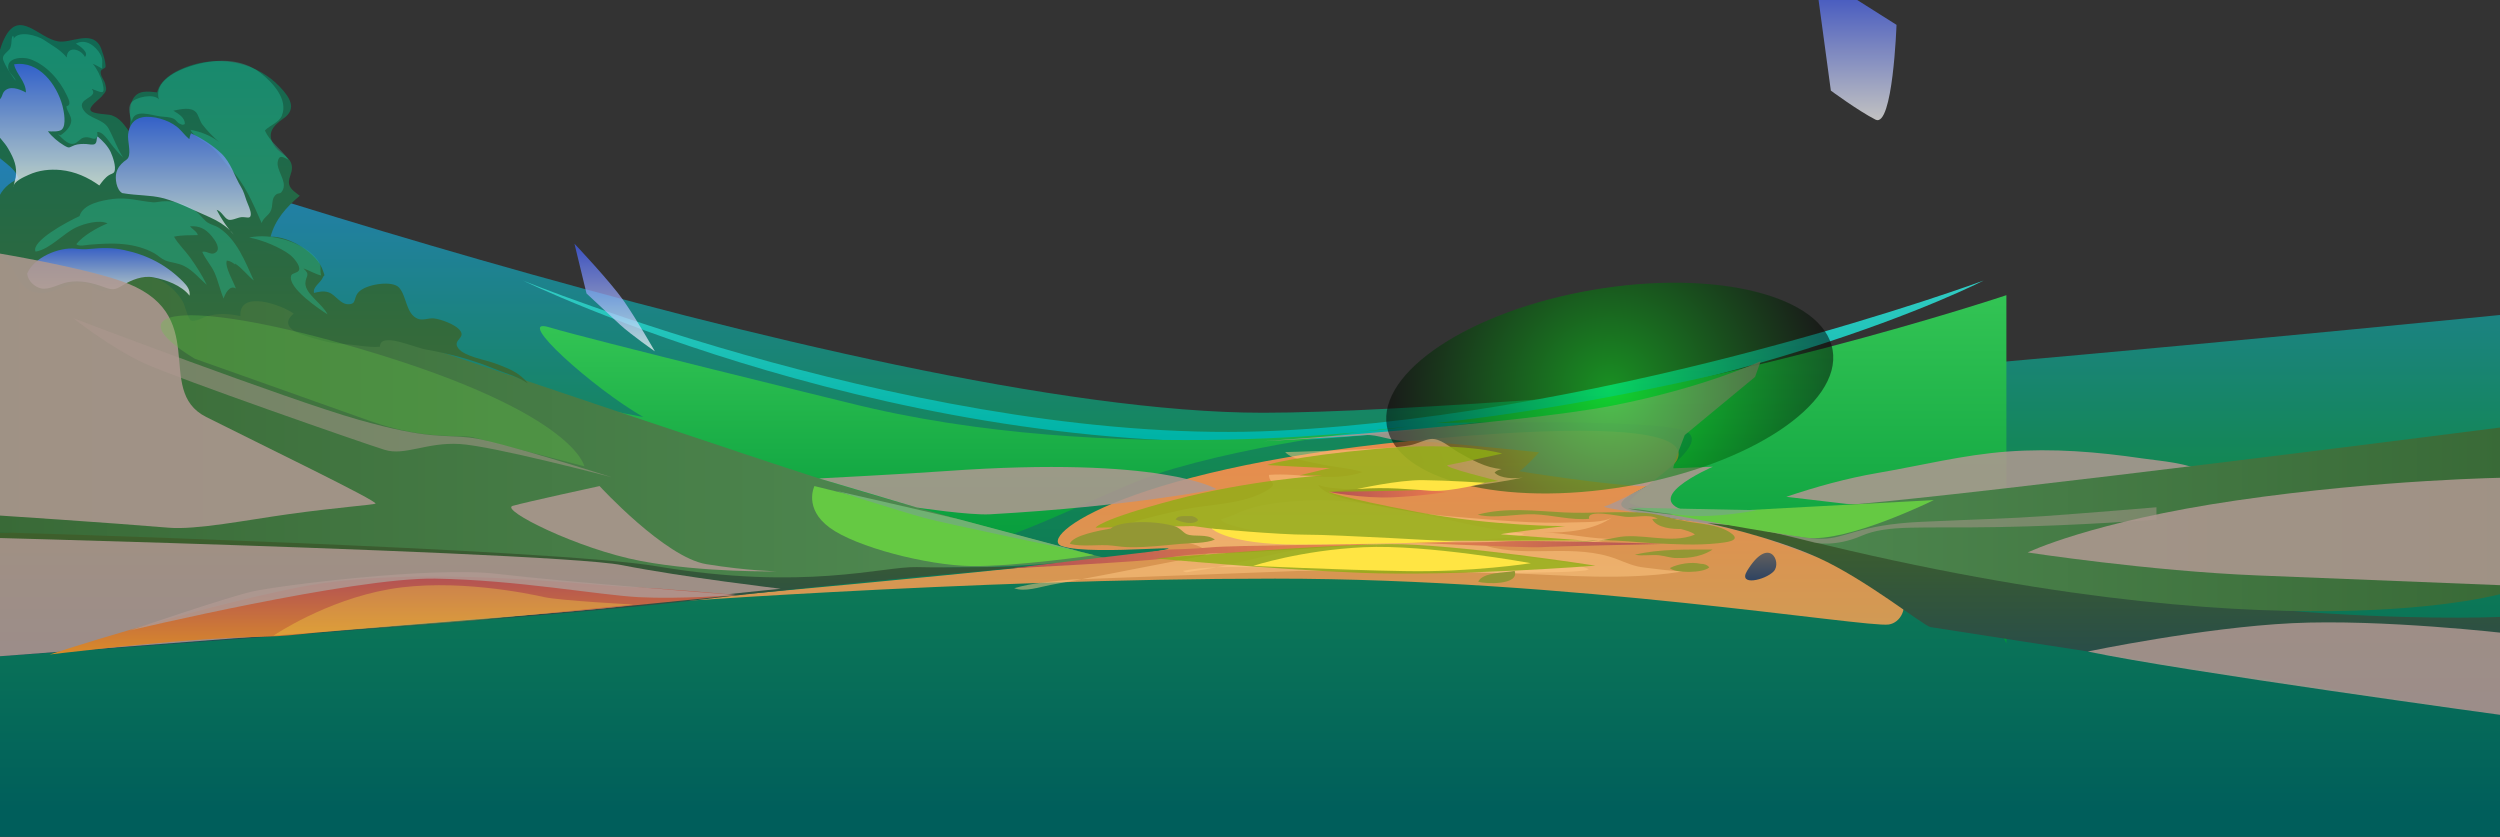 <svg version="1.2" xmlns="http://www.w3.org/2000/svg" viewBox="0 0 2817 943" width="2817" height="943"><rect x="0" y="0" width="2817" height="943" fill="#333333" stroke="none"/><defs><clipPath clipPathUnits="userSpaceOnUse" id="cp1"><path d="m2825.17 942.89h-2828.67v-942.89h2828.67z"/></clipPath><linearGradient id="P" gradientUnits="userSpaceOnUse"/><linearGradient id="g1" x2="1" href="#P" gradientTransform="matrix(0,-822.772,2828.667,0,1291.174,943.142)"><stop offset=".03" stop-color="#005e5b"/><stop offset=".51" stop-color="#138754"/><stop offset="1" stop-color="#277dc2"/></linearGradient><linearGradient id="g2" x2="1" href="#P" gradientTransform="matrix(0,-181.726,1645.949,0,1402.154,497.785)"><stop offset=".03" stop-color="#00b3a6"/><stop offset="1" stop-color="#33ccc4"/></linearGradient><linearGradient id="g3" x2="1" href="#P" gradientTransform="matrix(0,-284.52,1022.427,0,1035.73,651.948)"><stop offset=".03" stop-color="#009739"/><stop offset="1" stop-color="#33c454"/></linearGradient><linearGradient id="g4" x2="1" href="#P" gradientTransform="matrix(0,-218.527,1444.566,0,1406.602,703.884)"><stop stop-color="#d19a54"/><stop offset="1" stop-color="#ea8b4c"/></linearGradient><linearGradient id="g5" x2="1" href="#P" gradientTransform="matrix(0,-392.202,642.915,0,1819.74,724.851)"><stop offset=".03" stop-color="#009739"/><stop offset="1" stop-color="#33c454"/></linearGradient><linearGradient id="g6" x2="1" href="#P" gradientTransform="matrix(1250.516,0,0,427.717,-3.5,226.948)"><stop stop-color="#396a37"/><stop offset="1" stop-color="#528d54"/></linearGradient><radialGradient id="g7" cx="0" cy="0" r="1" href="#P" gradientTransform="matrix(251.146,-42.932,42.932,251.146,1813.879,437.292)"><stop stop-color="#00ec13"/><stop offset="1"/></radialGradient><linearGradient id="g8" x2="1" href="#P" gradientTransform="matrix(0,-152.869,90.171,0,1962.29,135.348)"><stop stop-color="#fff"/><stop offset="1" stop-color="#3f5efc"/></linearGradient><linearGradient id="g9" x2="1" href="#P" gradientTransform="matrix(0,-31.194,35.124,0,1970.177,654.006)"><stop stop-color="#2e4361"/><stop offset="1" stop-color="#615f5e"/></linearGradient><linearGradient id="g10" x2="1" href="#P" gradientTransform="matrix(0,-140,1168.227,0,572.225,739.65)"><stop stop-color="#1e4457"/><stop offset="1" stop-color="#3f602a"/></linearGradient><linearGradient id="g11" x2="1" href="#P" gradientTransform="matrix(0,-217.133,901.476,0,2348.279,806.575)"><stop stop-color="#1e4457"/><stop offset="1" stop-color="#3f602a"/></linearGradient><linearGradient id="g12" x2="1" href="#P" gradientTransform="matrix(0,-121.261,90.63,0,611.511,395.885)"><stop stop-color="#fff"/><stop offset="1" stop-color="#3f5efc"/></linearGradient><linearGradient id="g13" x2="1" href="#P" gradientTransform="matrix(990.85,0,0,207.999,1834.317,480.691)"><stop stop-color="#528d54"/><stop offset="1" stop-color="#396a37"/></linearGradient><linearGradient id="g14" x2="1" href="#P" gradientTransform="matrix(0,-403.799,606.825,0,157.079,432.124)"><stop stop-color="#396a37"/><stop offset="1" stop-color="#0f6854"/></linearGradient><linearGradient id="g15" x2="1" href="#P" gradientTransform="matrix(0,-132.747,152.1,0,148.61,264.372)"><stop stop-color="#fff"/><stop offset="1" stop-color="#3f5efc"/></linearGradient><linearGradient id="g16" x2="1" href="#P" gradientTransform="matrix(0,-53.629,183.141,0,114.336,333.161)"><stop stop-color="#fff"/><stop offset="1" stop-color="#3f5efc"/></linearGradient><linearGradient id="g17" x2="1" href="#P" gradientTransform="matrix(0,-138.898,141.935,0,-9.379,210.934)"><stop stop-color="#fff"/><stop offset="1" stop-color="#3f5efc"/></linearGradient><linearGradient id="g18" x2="1" href="#P" gradientTransform="matrix(312.888,0,0,7.058,1562.637,609.605)"><stop stop-color="#ea8b4c"/><stop offset="1" stop-color="#b35154"/></linearGradient><linearGradient id="g19" x2="1" href="#P" gradientTransform="matrix(413.592,0,0,27.618,1138.153,612.866)"><stop stop-color="#b35154"/><stop offset="1" stop-color="#ea8b4c"/></linearGradient><linearGradient id="g20" x2="1" href="#P" gradientTransform="matrix(133.897,0,0,11.195,1497.139,549.374)"><stop stop-color="#b35154"/><stop offset="1" stop-color="#ea7c4c"/></linearGradient><linearGradient id="g21" x2="1" href="#P" gradientTransform="matrix(0,-87.89,773.683,0,437.811,737.533)"><stop stop-color="#d98b29"/><stop offset="1" stop-color="#b35154"/></linearGradient></defs><style>.a{fill:url(#g1)}.b{fill:url(#g2)}.c{fill:url(#g3)}.d{fill:url(#g4)}.e{fill:url(#g5)}.f{fill:url(#g6)}.g{opacity:.87;mix-blend-mode:multiply;fill:#af9891}.h{opacity:.5;mix-blend-mode:screen;fill:url(#g7)}.i{opacity:.7;mix-blend-mode:multiply;fill:url(#g8)}.j{fill:url(#g9)}.k{fill:url(#g10)}.l{fill:url(#g11)}.m{opacity:.7;mix-blend-mode:multiply;fill:url(#g12)}.n{fill:url(#g13)}.o{opacity:.5;mix-blend-mode:soft-light;fill:#ffca86}.p{fill:url(#g14)}.q{fill:#25dbb3}.r{opacity:.7;mix-blend-mode:multiply;fill:url(#g15)}.s{opacity:.7;mix-blend-mode:multiply;fill:url(#g16)}.t{opacity:.7;mix-blend-mode:multiply;fill:url(#g17)}.u{mix-blend-mode:soft-light;fill:#65c943}.v{fill:#70b172}.w{opacity:.3;mix-blend-mode:soft-light;fill:#65c943}.x{opacity:.5;mix-blend-mode:multiply;fill:#af9891}.y{fill:url(#g18)}.z{fill:url(#g19)}.A{fill:url(#g20)}.B{opacity:.8;mix-blend-mode:soft-light;fill:#8eae13}.C{fill:#939734}.D{fill:#ffe543}.E{fill:url(#g21)}.F{opacity:.3;mix-blend-mode:soft-light;fill:#ffed43}</style><g clip-path="url(#cp1)"><path class="a" d="m2825.2 943.1h-2828.7v-822.7c0 0 976.5 344.7 1426.8 344.7 296.3 0 1401.9-111 1401.9-111z"/><path class="b" d="m589.2 316.1c0 0 461.1 188.5 850.7 169.2 389.6-19.2 795.3-169.2 795.3-169.2 0 0-283.7 146.2-748.2 178.4-464.5 32.2-897.8-178.4-897.8-178.4z"/><path class="c" d="m956.1 453.9c0 0-295.4-72.3-337.2-85.1-41.7-12.9 49.8 69 106 101.1 0 0-126-23.5-144.5-32.6-18.5-9.1-72.2 193.1 215.1 212.3 287.4 19.3 406.5-86.9 528.3-121.9 121.8-35 262.7-47 262.7-47 0 0-333.4 48-630.4-26.8z"/><path class="d" d="m700.8 682.1c0 0 504.2-44.8 589.2-58.7 85.1-13.8-56.7 3.9-93.1-7.9-30.5-9.9 73.9-91.5 427.1-122 353.2-30.5 274.5 32.6 218.3 61.5-56.1 28.9 48.2 22.5 187.9 53 139.7 30.5 123.8 91.9 98 95.7-25.8 3.8-359.7-51.7-691.5-51.7-345.3 0-735.9 30.1-735.9 30.1z"/><path class="e" d="m1617.9 476.7c-3.2 0.3 242.6-5.9 280.1 8.6 37.5 14.6-63.3 71.7-62.1 81 1.2 9.2 290.1 46 342.5 70.6 52.5 24.6 82.4 88 82.4 88v-392.3c0 0-328.9 110.2-642.9 144.1z"/><path class="f" d="m-3.5 226.9c0 0 787.8 267.9 921.1 310.5 133.2 42.5 329.4 91.8 329.4 91.8 0 0-87.4 10.1-165.1 10.1-77.6 0-141.9 27-297.6 9.5-155.7-17.5-787.8-49.1-787.8-49.1z"/><path class="g" d="m1370.7 551.1c0 0-97 19.5-255 28.4-23 1.3-82.5-7.6-82.5-7.6l-110.2-32.8c0 0 97-5 142.9-8.3 244.2-17.5 304.8 20.3 304.8 20.3z"/><path class="g" d="m1423.1 497.2c0 0 102.1-5.6 115.6-6.9 13.5-1.2 29.7 7.4 48.4 6.6 18.7-0.8 147.1 12.8 147.1 12.8 0 0-19.2 21.4-22.9 21.1-3.6-0.3 105 17 144 17.1 0 0-37 20-47.2 22.6-10.2 2.7 126.1 17 177.6 35 51.4 18 62.7 22.8 62.7 22.8 0 0-59.3-37.8-135.9-49.9-76.6-12.1 17.6-52.5 17.6-52.5 0 0-42.3 1.8-44.4 1.8-2.1 0 12.7-37.5 12.7-37.5l79.2-65.5 6.4-17.8c0 0-63.5 30-167.9 50.3-104.3 20.2-393 40-393 40z"/><path class="h" d="m2065 394.4c10.5 61.1-93.5 129.9-232.2 153.6-138.7 23.7-259.6-6.7-270.1-67.8-10.4-61.1 93.6-129.9 232.3-153.6 138.7-23.7 259.6 6.6 270 67.8z"/><path class="g" d="m2080.7 567.8c28.6 1.6 57.7-1 86.5 0.2 45 2 86.6-5.6 130.6-13.6 45.9-8.3 91.6-14.2 138.2-18.3 15.4-1.4 31.7-4.8 47.2-4-18.1-10.7-48.3-12.5-68.8-15.5-51.2-7.5-100.6-11.6-152.4-7.8-50 3.7-97.4 15.8-146.6 24.2-34.8 6-69.1 15.5-102.6 26.8z"/><path class="i" d="m2063 102.1c0 0 30.6 22.6 50.3 32.7 19.6 10 23.7-106.8 23.7-106.8l-72-45.5h-18.2z"/><path class="j" d="m1968.6 643.3c-10.6 17.5 20.4 10.5 30 0.5 9.6-10.1-5.1-41.4-30-0.5z"/><path class="k" d="m-3.5 599.7c0 0 626.2 18.6 742.9 38.3 167.5 28.3 255.4 0 293.8 1 38.5 1.1 131.5-0.8 131.5-0.8 0 0-220.4 18.6-380.4 38.1-160 19.5-787.8 63.4-787.8 63.4z"/><path class="g" d="m675.6 547.7c0 0-82.9 18-97.9 22.3-15 4.3 73.5 48.7 144.3 62.1 70.7 13.4 154.4 11.7 154.4 11.7 0 0-33.9-0.5-80.5-8.1-46.5-7.6-120.3-88-120.3-88z"/><path class="l" d="m1923.7 589.4c0 0 134.5 10.8 198 26.1 401 96.5 703.5 79.3 703.5 79.3v111.8c0 0-642-98.3-650-100-8-1.7-73.3-54.2-126.8-78.3-53.5-24-124.7-38.9-124.7-38.9z"/><path class="m" d="m660.9 330.7c0 0 25.7 24 37.9 35.3 12.3 11.2 39.1 29.9 39.1 29.9 0 0-20.1-35.4-35-56.8-14.9-21.5-55.6-64.5-55.6-64.5z"/><path class="n" d="m1834.3 573c0 0 88.3 8.5 241.2-3.5 153-12.1 749.7-88.8 749.7-88.8v186.7c0 0-252.4 78.4-817.8-65.6-82-20.9-150.6-22.9-173.1-28.8z"/><path class="g" d="m2284.8 622.5c0 0 137.2 21 259.1 25.9 121.8 4.8 281.3 11.3 281.3 11.3v-121.5c0 0-142.1 1.8-305.2 25.7-163.1 23.8-235.2 58.6-235.2 58.6z"/><path class="g" d="m-5.6 606.1c0 0 85.9 2.3 198 5.8 193.2 6.2 464.5 16.2 508.4 24.9 69.5 13.7 178.9 26.6 178.9 26.6 0 0-127.2 12.6-181.3 20.1-54.1 7.4-701.9 56.2-701.9 56.2z"/><path class="o" d="m1332.9 643.3c3.1 2.6 6.4 1.2 9.9 0.6 7.9-1.2 15.8-2.3 23.7-3.8 25-4.8 49.7-11.6 74.7-16.7 55.1-11.3 111-13.1 166.9-7.3 42.1 4.5 84.9 7.8 126.8 13.9 17.9 2.6 38.8 3.9 55.5 11.3-2.2 1.7-6.1 1.7-9.1 2-17.8 1.8-35.7 1.4-53.6 1.9-46.6 1.3-93.1-1.3-139.7-2.8-46.9-1.5-93.7-4.4-140.8-3.2-38.7 0.9-80.6-3-114.3 4.1z"/><path class="o" d="m1375.1 585.5c4.4 4.4 11.3 5.9 17 7.6 13.5 3.9 27.5 6.2 41.3 8.5 42.7 7 86.1 8.6 129.2 8.6 39.6-0.1 78.9 1.2 118.3-2.9 10.6-1 26.9-0.4 36.6-5.8-43.8-5.2-86.1-16.5-129.3-25-37.6-7.5-76.6-14.6-115.1-12.6-26.2 1.3-57.6 3.7-81.4 15.7z"/><path class="p" d="m-2.4 224.8c4-11.2 12.5-18.7 23.2-23.5-3.4-13.2-22.2-21.1-29.4-31.8-9-13.6 2.7-31.5 3.4-45.6 1.5-26.9-2.2-56.6 10.7-81.7 16.6-32.2 38.2 1.2 60.4 4.5 14.4 2 36.1-12.2 46.4 4.4 2.3 3.8 7.3 19.5 6.6 24.3-0.2 1.7-4.8 2.5-5.3 4.8-1.1 5 3.8 9.8 4.9 14.1 2 7.4 1.7 8.1-4.3 14.8-2.3 2.6-14 10.9-12.2 15.2 1.9 4.5 19.8 4.1 24.1 5.7 9.4 3.6 13.4 10.1 19.1 17.7 3.5-10.9-1.4-24.7 4.4-35.7 5.8-10.9 17-9 27.4-7.9 4-16.4 23.9-26 38.6-30.6 35.1-11 74.4-2.4 99.9 24.5 11.3 11.9 19.4 24.8 3.9 35.5-12.1 8.4-20.2 17.8-9.1 32.3 6.7 8.7 18.4 11.1 18.7 23.2 0.2 6.3-4.7 12.7-3.2 18.7 1.3 5.7 7.6 9.5 12 12.9-14.8 12.4-27.8 26.7-32.9 46.1 20.6-0.7 52.6 18 59.1 38.5 2.6 8.2 1.9 2.6-0.5 8-2.5 5.7-11.1 9.9-9.7 16.9 5.6-1.4 11-2.6 16.7-0.6 7.8 2.8 12.8 13.4 22.1 13.3 10.4 0 4.5-8.2 13.2-15.2 9.7-7.8 36.7-11.6 43.9-3.5 8.7 9.6 7.6 29.7 21.1 35.1 5.7 2.3 12.3-1.1 18.2-0.4 7.9 0.9 22.7 6.4 28.3 12.3 9.5 9.9-8.5 11.4-0.8 21.5 7 9.1 29.9 12.7 39.9 16.4 10.5 3.8 23 8.2 31.6 15.8 2.6 2.3 4.9 4.5 6.8 7.3-11.4-8.1-26.4-11.8-39.2-17.1-24.9-10.2-49-16.4-75.9-21.2-13.6-2.4-51.4-20.3-51.6-3.1-12.2 1.2-28.1-2.4-40.8-3-15.3-0.8-28.5-4.8-43.1-9.3-13.5-4.2-28.2-12.6-13.3-25-13.3-9.9-61.9-27.2-60 2.7-13.4-2.6-24.2-3.6-37.9 0.3-3.6 1.1-13.1 6.6-17.6 5-3.2-1.2-7.4-18-9-20.8-10.4-17.9-29.9-33-51.4-27.8-12.4 3-28 16.7-41.3 14.6-6-0.9-9.5-6-15-7.7-21.8-6.6-42.6 18.6-64.9 7.4-10.7-5.4-14.1-15.9-20.1-25.5-2.4-3.8-8.7-7.9-10.6-11.2-2.6-4.5-3.6-3.2-3.8-11.1-0.4-17.6 0.6-34.2-1.7-54.5z"/><g style="opacity:.3;mix-blend-mode:soft-light"><path class="q" d="m148.5 137.2c2-15.3 21.8-7.3 32.4-6 4.8 0.5 11.1 0.5 15.4 2.9 1.8 1 4.1 4.5 5.6 5 2.4 0.8 3.2 2.4 6.3 0.7 0.6-7.2-7.5-11.8-12.9-15.1 8-1.5 19.5-4.7 25.6 1.8 2.5 2.6 4.4 10.1 7 13.6 5.4 7.1 12.3 14.2 19 20-9.4-7.4-20.6-11.7-32.2-13.8 3.1 7.7 17.5 13.8 24.1 19.7 7.5 6.8 12.7 15.5 19.6 22.6 17.4 18.1 26.3 39.7 36.4 62.7 2.1-6.1 7.6-8.4 10-13.1 3.4-6.4 0.5-13 5.3-18.1 4-4.2 6 0.4 9-7.1 3.8-9.7-8.1-21.6-6.1-31.1 1.6-7.9 5.8-5.1 12.1-1.9-7.6-11.4-21.1-20.1-26.6-33 5.6-5.9 15.7-8.8 19-16.5 7.7-18.5-10.4-37.5-23.3-47.8-22.8-18.2-53.2-16.6-79.9-8-15.1 4.8-41.1 17-35.3 37.3-5.5-6.9-26.2-2.8-31.2 3.8-4.7 6.2-0.7 16.1 0.7 21.4z"/><path class="q" d="m280.7 267.7c24.2-5.5 61.3 4.8 76.7 24.8 6.2 8.2 2.3 10.2 4.5 17.9-6.5-1.4-13.5-5.8-20.1-8 8.8 7.8 2.3 8.4 2.3 17.1 0.1 11.9 19.9 23.6 24.9 34.7-8.3-5.2-45.5-30.1-40.9-43.7 1.1-3.1 7.6-2.7 8.9-6.3 1.7-5.2-6.8-14.5-10.4-17.2-10.4-8-31.5-17-45.9-19.3z"/><path class="q" d="m14.5 45.2c4.7-11.9 27.6-5.3 35.2-0.1 9.5 6.6 18.3 10.7 25.5 19.7 0.4-13.8 16-9.7 20.5-0.6 5.1-5.1-6.2-12.8-10.2-15 10.8-6 22.2 2.3 27.6 12.1 3.5 6.2 1.6 9.7 2 16-3.4-1.7-6.8-4.1-10.6-5.4 4.2 4.5 9.7 15.5 11.2 22.2 3.4 14.3-1.9 9.6-12.4 6 8.6 10.2-17.1 10.3-9.8 22.9 6.5 11.4 22.5 10.3 28.9 21.9 5.9 10.8 9.5 22.2 16.4 32.6-3.9-3.1-7.3-7.7-10.7-11.5-3.6-4.1-10.1-14.8-15.3-16.7-6.5-2.3-0.8 2.1-4.1 6-2.2 2.6-6.4-0.3-9.9-0.6-7.1-0.4-7.8 2.6-12.8 6-7.5 5-14.8-4-20.7-9.4 0.6 0.3 2.2 0.7 2.9 1.1 5.1-3.2 11.8-9.8 12.1-16.1 0.3-6.1-5-10.8-5.5-16.5 6.2-1.4 2.5-7.8 0.7-11.9-8-17.5-23.4-35.1-42-41.4-7.7-2.6-26.1-2-24.2 10.7 0.8 5.4 7 8.4 8.4 13.9-4.4-6-8.8-12.2-12.1-18.9-3-6.2-3.4-7.8 0.6-12.1 4.2-4.6 5.5-3.5 6.6-11.3 0.4-3 0-6.2 1.7-8.4 0.6 0.6 1.9 1.2 0 4.8z"/><path class="q" d="m89.6 243.5c4-14 25.7-17.7 37.6-19.3 16.4-2.2 29.9 2.5 45.6 3.8 2.9 0.2 6.8-0.9 9.9-1.1 14.9-1.2 29.8 3.5 40.9 13.7 3.5 3.2 6.7 7.9 10.7 10.4 3.5 2.2 8.4 3.2 12.2 5.6 20.5 13.3 29.8 38.4 39.5 59.5-7.6-6.1-13.1-14.1-21.4-19.3 0.2 0.5 0.4 0.9 0.6 1.4-2.9-2.1-5.7-4.2-9.6-4.6-2.8 6.6 7.8 24.3 10.2 31.5-6.8-4.5-12.3 6-13.8 11.3-3.9-8.9-6.1-19.9-10.3-29.2-3.7-8.3-10.4-15.3-13.8-23.4 4.5-1.5 9.2 3.7 14 1.4 8.3-4.2 0.1-14.9-3.5-19.3-7-8.4-14.1-11.6-24.3-10.9 2.5 3.2 7.9 5.9 8.8 9.9-9 0.3-18-0.2-26.8 1.8 4.5 8.2 12.5 15.6 18.1 23.4 6.9 9.7 13.6 20.1 18.8 30.8-8.6-7.2-15.2-16-25.6-21.2-7-3.6-14.8-3.6-21.5-6.4-4.2-1.8-8.4-5.9-12.3-8.1-10.6-5.8-22.8-9-34.7-10.1-12.7-1.3-25.2-0.4-37.9 0.6-3.8 0.3-12.1 2.4-15-0.6 7.7-9.7 23.7-18.7 35.2-23.4-9.6-4.5-26.4 0.4-35.3 4.5-15 7-29.3 24.6-45.8 27.3-5.6-11.4 35.5-33.6 49.5-40z"/></g><path class="r" d="m137.8 217.6c-6.7-3.6-8.4-16.8-6.7-23 1.5-5.5 4.4-9 8.5-12.5 1.7-1.4 4-2.5 5-4.6 3.1-6.9-1.1-18.8-0.2-26.4 1.3-9.8 6-17.1 16.2-19 12-2.1 28.8 3 38.4 10.5 5.2 4 9.2 10 14.3 14.2 0.3-2.2 1-4.5 1.9-6.6 11.8 5.4 24.6 13.6 34.2 22.7 10.9 10.4 14.7 25.6 22.3 38 2.8 4.6 4.4 10.2 6.1 15.3 1.6 4.5 5 10.8 4.8 15.5-0.3 5.7-5 2.5-10.6 3-4.1 0.3-11.1 4.2-14.8 2.8-4.9-2-7.2-9.3-13.1-11.1 4.8 9.4 11.8 20.3 19.3 28-11.8-15-28.7-19.9-45.3-27.8-11.3-5.3-23.2-10.5-35.3-13.5-13.8-3.5-27.1-2.5-45-5.5z"/><path class="s" d="m30.6 308.3c7.4-18.1 35.7-30.1 54.4-28.1 6 0.7 10 0.9 16.2 0.3 13.6-1.3 25.4-1.6 38.9 1.3 26.3 5.6 47.7 16.9 66.5 35.9 4.2 4.2 7.9 9.2 7 15.5-9-11.7-26.7-18-40.8-20.7-12-2.3-24.9 2.9-34.9 9.2-8 5-11.4 5.3-20.2 2-13.7-5.1-27-8.3-41.7-5.7-9 1.7-20.9 9.2-30.1 6.9-6.4-1.6-14.4-7.7-15.3-16.6z"/><path class="t" d="m15 210.9c0.3-6.7 12.3-11.6 17.3-13.9 11.3-5.2 23.8-6.6 36.2-5.4 16.3 1.7 30.4 8.1 43.4 17.4 3.2-4.2 6.4-8.8 11-11.7 2.4-1.5 5-1.6 6-3.9 2.3-5.4-2-17.4-4.2-22.1-3.2-6.8-9-12.6-14.7-17.6-1.7 2.3-0.3 6.5-3 8.5-2.2 1.5-7.2 0.2-9.6 0.1-4.4-0.2-9.4-0.2-13.6 1.4-6.2 2.3-5.1 4-11.6 0.2-6.4-3.8-13.8-9.9-18.2-16 3.8 0.3 12.5 0.8 15.5-1.8 5.7-4.9 2.4-21.2 0.9-26.9-6.4-24-26.7-51.3-54.5-46.7 2.2 11 13.4 19.3 13.3 31.7-7.1-3.8-18.9-8.6-25-0.5-1.3 1.8-1.6 4.1-2.7 6-2.6 4.5-7.3 7.3-10.2 11.6-12.4 18.1 9.9 31.9 18 46.3 6.5 11.2 10.2 20 8.4 32.2z"/><path class="u" d="m917.7 547.7c0 0-12.5 25.1 17.2 46.9 29.6 21.8 109.9 42.5 159.3 43.2 49.3 0.8 138.8-12.2 138.8-12.2z"/><path class="u" d="m1880.9 579.5c0 0 108.6 20.5 154.6 26.4 46.1 5.8 143.5-42.4 143.5-42.4z"/><path class="v" d="m942.5 553.2c0 0 72.2 23.1 98.7 30.3 26.5 7.2 176.5 38.2 176.5 38.2 0 0-120.1-32.1-136.5-36.4-16.3-4.2-138.7-32.1-138.7-32.1z"/><path class="g" d="m-3.5 580.7c0 0 126.9 8.3 193.4 13.9 31.1 2.7 87.7-8.6 135-15.2 53.5-7.5 96.3-10.6 98.2-11.9 3.5-2.5-129.9-67-190.7-97.6-60.8-30.6 9.1-117.9-97.3-153.7-46.4-15.7-137.7-30.9-137.7-30.9z"/><path class="w" d="m219.4 404.2c0 0 132.8 47 196.2 69.7 63.4 22.7 104 15.5 117 18.8 13 3.3 125.8 32.7 125.8 32.7 0 0-11.1-64.2-271.1-137.7-177.3-50.2-260.8-40.2-167.9 16.5z"/><path class="v" d="m1837.3 572c0 0 28.2 5.9 63 8.9 34.8 3 79.7-6 79.7-6z"/><path class="x" d="m82.5 358.5c0 0 241.6 91.8 321.3 114.4 79.7 22.5 94 16.7 125.3 20.1 31.2 3.3 159.9 44.7 159.9 44.7 0 0-134-35.3-171.1-37.4-37.1-2.2-61.6 13.6-84.4 6.6-22.8-7-233.1-80.2-271.1-97.6-38-17.5-79.9-50.8-79.9-50.8z"/><path class="x" d="m1964.1 592.1c0 0 60.8 15 88.4 15 27.6 0 41.4-15.9 112.3-19.1 70.8-3.2 96.6-3.5 139.5-6.5 42.8-3 125.6-9.9 125.6-9.9v13.9c0 0-88.7 6.9-177.7 8.4-89.1 1.6-124.7-3-154.5 9.8-29.8 12.9-52.6 8.2-55.5 7.1-2.9-1.1-78.1-18.7-78.1-18.7z"/><path class="g" d="m2352.5 734.1c0 0 129.4-27 230.3-31.9 100.8-4.9 242.4 11.5 242.4 11.5v92.9c0 0-370.8-50.7-472.7-72.5z"/><path class="o" d="m1464.2 643.3c87.6 0 175-0.3 262.5 3.7 61.9 2.9 127.4 6.8 188.5-6.8-17.4 6.6-44 1.2-62.4-0.7-11-1.1-20.2-5.3-30.8-9.4-48-18.4-99.3-1.1-147.2-14.9 48.7-6.6 98 1.9 146.4-8-27.3 0.8-54.2-6.5-81.3-7.2 25 0.7 56.6-2.5 77.5-17.6-9.6 6.9-31.9 5.7-43.6 6.2-44.6 1.9-89.9-2.7-134.2-6.3-38.7-3.1-76.8-8.8-114.4-18.1-12.1-3-32.4-6.8-40.1-17.9 9.9 3.8 22 3.9 32.5 4.8 27.3 2.1 55.2 1.8 82.5 1 38.9-1.2 78-6.3 116.1-14-8.9 1.3-25.5 1.6-32.1-5.6 1.9-2.2 5.2-3.2 7.9-4-17.9-1.2-33.8-10.5-49.1-19.1-8.9-5.1-20.2-16.1-31-14.7-7.4 1-15.4 5.6-23.1 7-17.3 3.1-35.5 3.4-53 4.4-29.2 1.7-58.5 2.3-87.7 3.3 7.9 8.6 28.7 11.1 39.7 13.6 15.7 3.5 32.5 4.2 47.8 8.9-34.1 12-71.2 0.4-105.8 3.2 0.1 9.6 11 9.1-0.6 16.5-27.5 17.3-65.8 16-96.4 22.7-20.3 4.5-40.6 9-60.4 15.5-7.4 2.5-23.7 6.4-29.1 12.7 22.1 5.1 46.9 2.1 69.5 5.5 12.9 1.9 40 3.1 48.2 15.2-3.4 3.3-9.3 3.8-14.2 4.7-24.4 4.9-48.9 9.3-73.4 14.2-29.8 6-59.7 11.4-89.6 17-11.7 2.2-29.2 8.3-41 3.7 20.7-6.2 44-7.8 65.4-9.8z"/><path class="y" d="m1562.6 610.2c0 0 98.3 2.1 129.2 0 30.9-2.2 183.7 2.7 183.7 2.7 0 0-123.2 2.6-139.7 3.7-16.5 1-173.2-6.4-173.2-6.4z"/><path class="z" d="m1138.2 640.5c0 0 154.5-7.8 173.5-11.3 19-3.5 38.8-5.5 63.4-5.6 24.7-0.1 176.6-10.7 176.6-10.7 0 0-166.4 1.7-186.5 3.8-20 2-48.2 2.5-48.2 2.5z"/><path class="A" d="m1497.1 554.2c0 0 43-4.8 58.9-4.8 16-0.1 44.1 2.7 44.1 2.7l30.9 2.1c0 0-26.7 4.7-62 6.2-35.3 1.4-71.9-6.2-71.9-6.2z"/><path class="B" d="m1344.9 592.8c0 0 102 14.8 159.9 16.1 57.8 1.3 278.5 0 278.5 0 0 0-85.5-6.3-91.5-6.8-6-0.5 71.9-9.3 71.9-9.3 0 0-81.7 0.4-167.8-16.1-86-16.4-98.8-22.5-98.8-22.5 0 0 77.5-0.8 103-2.1 25.5-1.4 88.1-10.2 88.1-10.2 0 0-66.3-16.3-56.4-17.9 9.9-1.6 60.9-12.9 60.9-12.9 0 0-44.6-14.1-141-5.4-96.3 8.7-124.3 18.3-124.3 18.3 0 0 70.3 4 71.9 3.3 1.6-0.6-34.9 8.3-34.9 8.3l25.5 0.2c0 0-83.2 5.2-167.7 27.7-84.6 22.6-87.7 31.1-87.7 31.1z"/><path class="B" d="m1302.1 629.2c0 0 125.3 12.1 231.6 16.3 106.3 4.2 264.2-8.1 264.2-8.1 0 0-158.7-24.8-233.7-24.3-75.1 0.6-262.1 16.1-262.1 16.1z"/><path class="C" d="m1894.5 586.3c17.6 4.3 42.5 3.5 57.4 15.5 9.7 7.8-7.9 9.4-15.7 10.3-23.8 2.7-50.5 1.1-74.5-0.1-18.3-1-36.5-3.3-55-3.2-14 0-28 1.9-42 1.6 18.9 0.5 37.9-0.7 55.9-4.6 28.3-6.2 61.5 8 89.2-3.4-3.2-3.1-11.2-5-15.8-6.3 0.3 0 2.5-0.3 1.5-0.1-9.9 0.5-29.1-1-33.8-11.2 1.9 0.1 4.4-0.5 6.3-0.3-10.4-5.9-25.3-0.9-36.9-2.2-7.1-0.7-43.8-9.1-40.4 2.3-19.7 1.9-41.6-4.3-61.5-5.1-20.1-0.9-44.8 5.4-64.2 0.4 32.2-8.6 65-4.1 97.5-2.5 30.5 1.5 60.7-1.7 91.2 0.5 17.5 1.3 33.3 8.1 40.8 8.4z"/><path class="C" d="m1929.8 619.2c-28.5 0.1-59.9-0.9-87.7 5.9 9.3 1.7 18.9-0.5 28.2 0.7 6.7 0.8 12.4 3.1 19.3 3 6.6 0 24.8 0.6 40.2-9.6z"/><path class="C" d="m1916.2 635.3c-10.1-2.5-25.6 0-34.6 4.8 5.4 5.9 37.7 5.9 44.4-0.8-2.3-2.9-5.9-4.1-9.8-4z"/><path class="C" d="m1706.7 643.3c-11.1 2.3-35.6 1.2-41.1 12.1 7.8 2.8 46.9 4.1 41.1-12.1z"/><path class="C" d="m1334.2 581.5c-4.4 0.1-7.4 0.5-9.6 3.8 6.1 3 20.1 6.9 25.5 0.8-1.5-2.5-4-3.8-7.1-4.6z"/><path class="C" d="m1251.6 595.5c-12.5 2.3-42.8 7.6-46.1 17.2 13 4 33.3 0.3 47.8 2.1 6.8 0.9 14.2 1.8 20.7 1.8 18.7 0.2 37.3-2 55.7-3.7 11.7-1.1 29.4-0.5 39.2-4.9-9.6-7.1-23.2-2.5-31.7-6.1-4.5-2-7.2-7.4-15.3-9.5-27.6-7.1-62.4-4.3-70.3 3.1z"/><path class="D" d="m1365.2 595.6c0 0 17.6 17.9 96.4 18 78.9 0 179.1-3.3 179.1-3.3 0 0-137.7-8-168.2-7.8-30.5 0.1-107.3-6.9-107.3-6.9z"/><path class="D" d="m1412.2 637.6c0 0 94 4.5 170.2 5.9 76.2 1.5 142.6-8.9 142.6-8.9 0 0-117.1-21.4-188.2-18-71.2 3.4-124.6 21-124.6 21z"/><path class="D" d="m1529 551.1c0 0 46-10.4 74.3-10.1 28.3 0.3 69.7 3 69.7 3 0 0-36.1 10.2-59.7 9-23.6-1.3-49.3-4.7-84.3-1.9z"/><path class="E" d="m56 737.5c0 0 149.7-49.5 281-75.8 131.3-26.3 331-1.6 375 0 43.9 1.7 117.6 8.8 117.6 8.8 0 0-177.9 18.5-241.9 23.1-64 4.6-214.1 17.2-250.7 21.2-36.6 4-50.3 1.6-117.6 6.4-67.3 4.7-163.4 16.3-163.4 16.3z"/><path class="g" d="m145.9 710.5c0 0 252.1-60.1 344.5-58.5 92.3 1.5 183.2 18.4 229.5 20.9 46.2 2.4 109.7-2.4 109.7-2.4 0 0-194.4-14.8-268.6-23.8-74.2-8.9-247 13.2-276.2 19.7-29.1 6.5-138.9 44.1-138.9 44.1z"/><path class="F" d="m308.2 716.2c0 0 58.3-39.7 130.6-52.3 72.4-12.6 157.1 5 174.8 9 17.7 3.9 100.3 8.3 100.3 8.3 0 0-153.1 15.2-175.5 17.5-22.3 2.2-230.2 17.5-230.2 17.5z"/></g></svg>